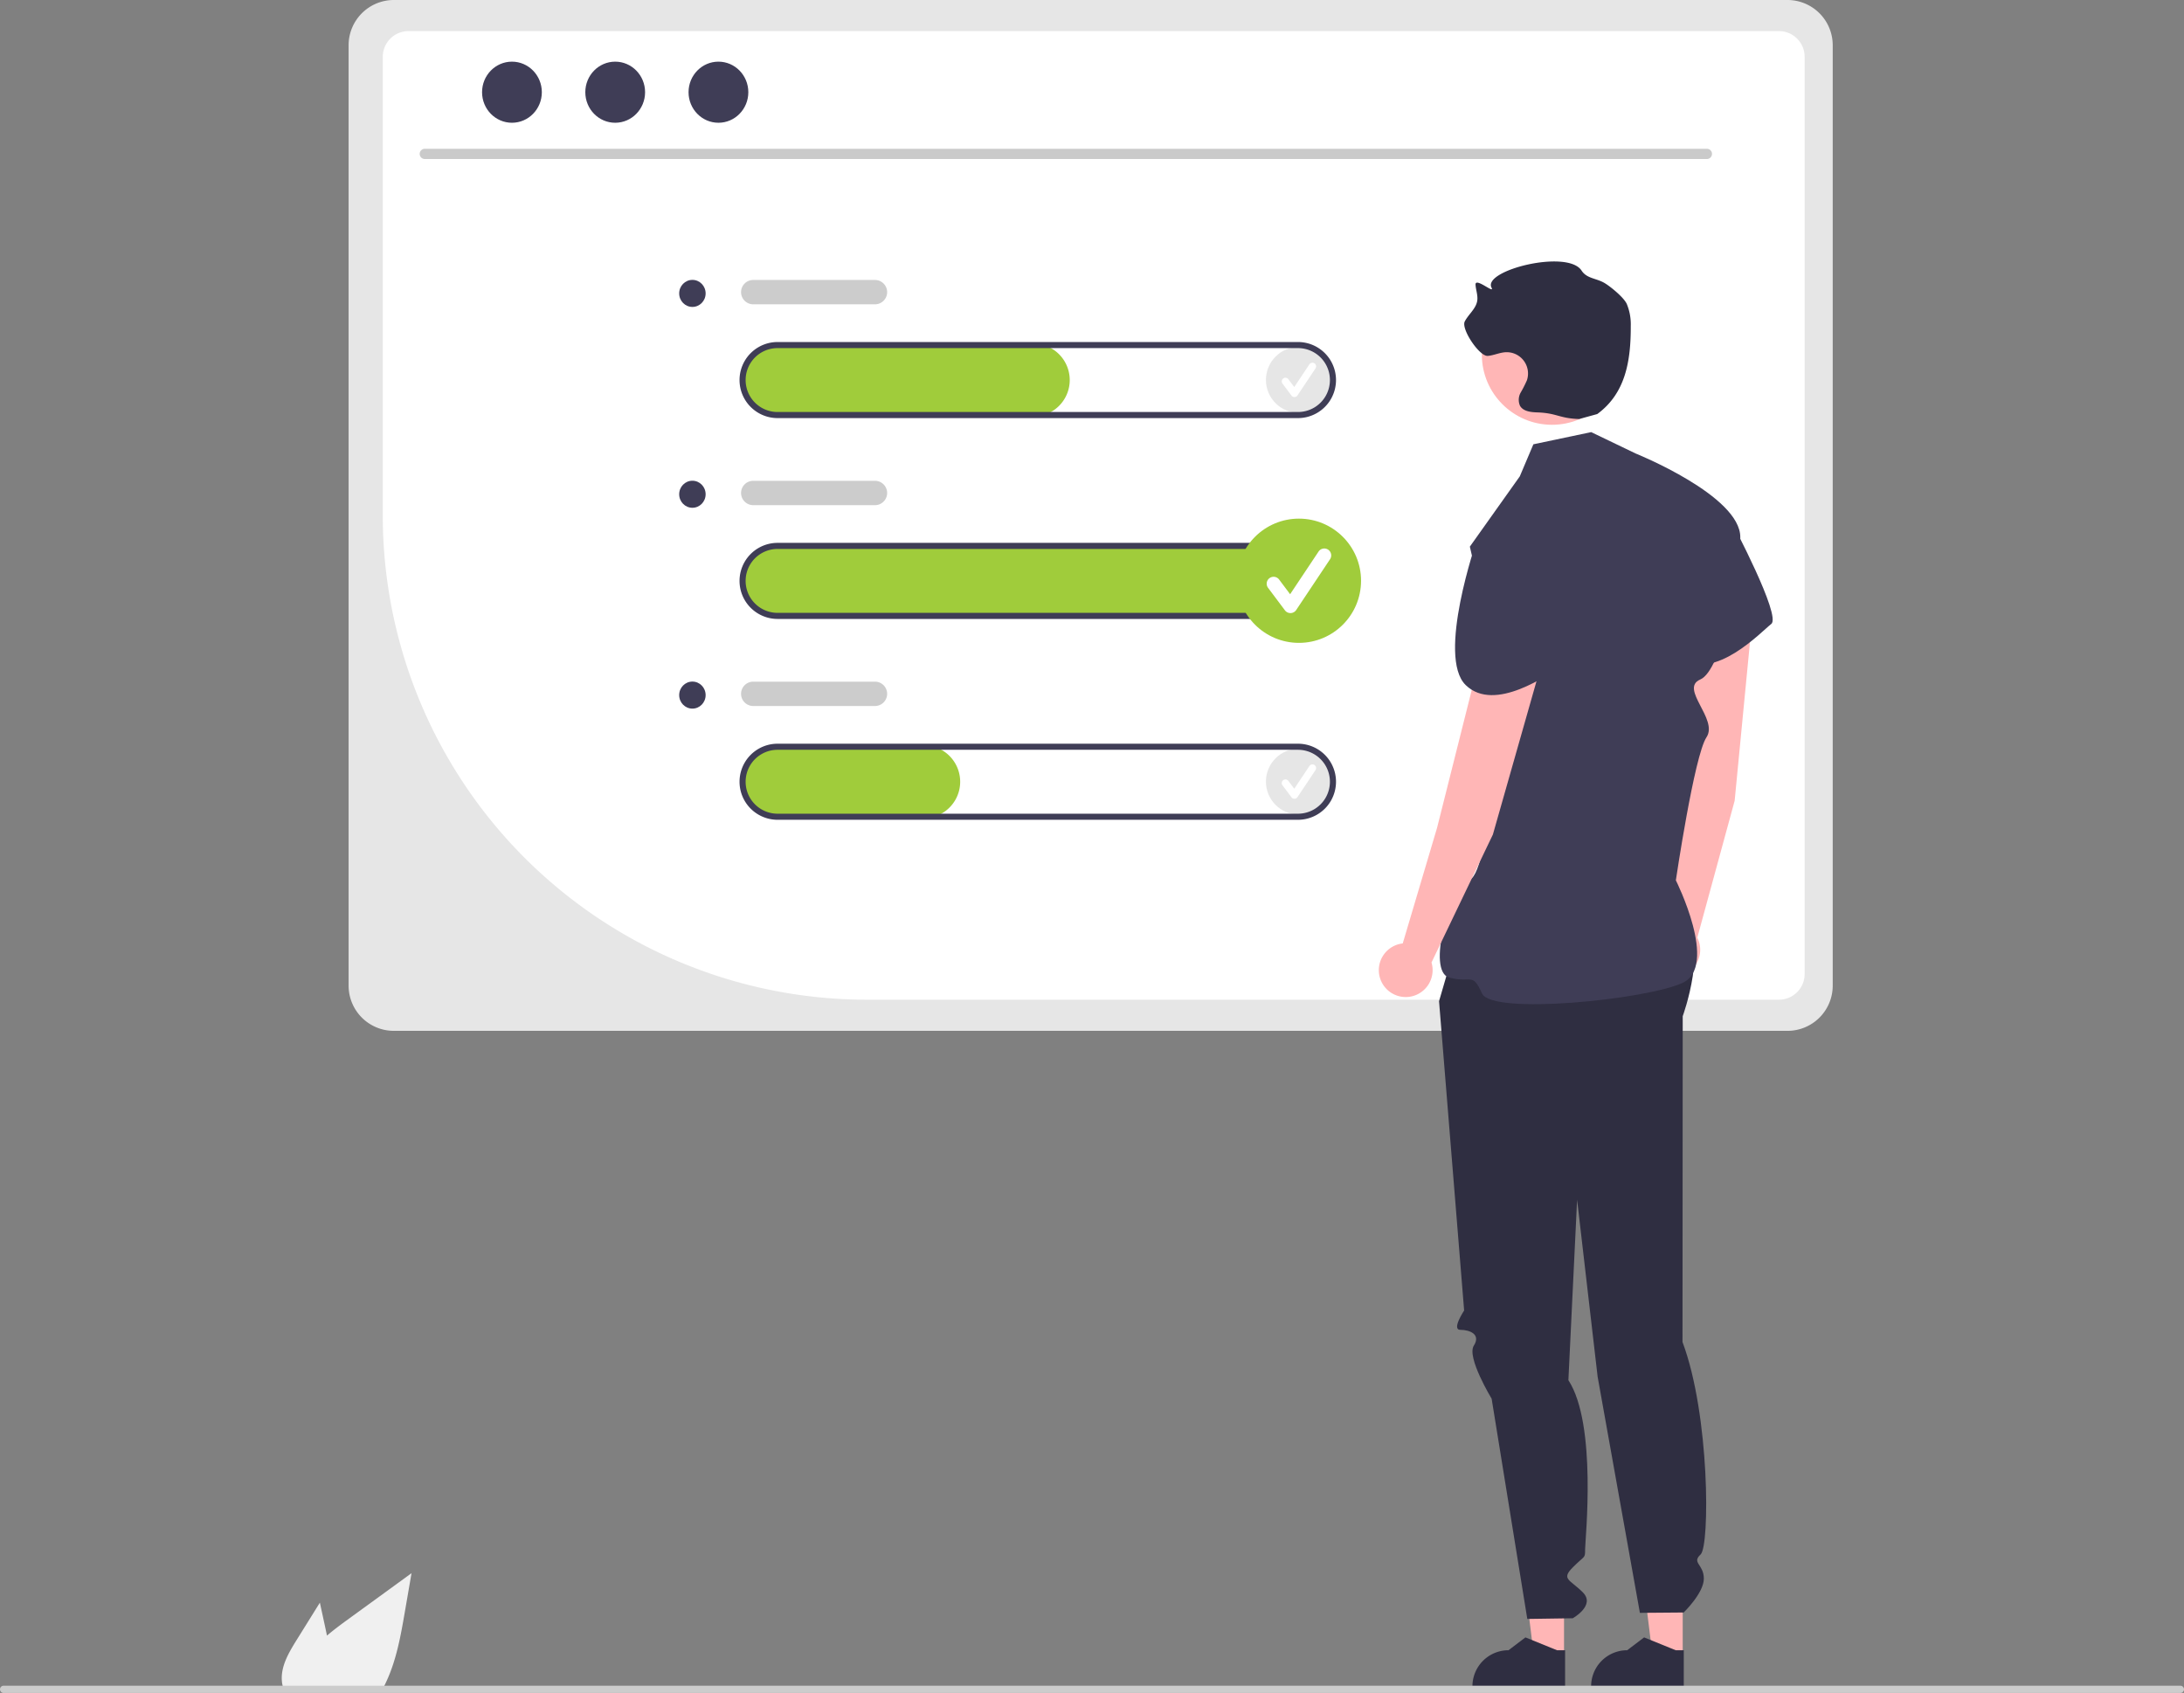 <svg xmlns="http://www.w3.org/2000/svg" data-name="Layer 1" width="717.67" height="556.322" viewBox="0 0 717.67 556.322" xmlns:xlink="http://www.w3.org/1999/xlink"><rect x="0" y="0" width="717.67" height="556.322" fill="#808080" stroke="none"/><path d="M338.564,710.879l7.71-12.39,1.54,7.08c.27,1.24.54,2.5.79,3.75,2.19-1.87,4.52-3.6,6.8-5.26q10.5-7.62,20.99-15.26l-2.19,12.7c-1.35,7.82-2.76,15.8-6.1,22.95-.37.81-.77,1.61-1.2,2.39h-32.54a10.486,10.486,0,0,1-.54-2.24.773.773,0,0,1-.01-.15C333.304,719.599,335.984,715.029,338.564,710.879Z" transform="translate(-241.165 -171.839)" fill="#f0f0f0"/><path d="M828.559,171.839H370.562a14.868,14.868,0,0,0-14.844,14.844V495.741A14.858,14.858,0,0,0,370.562,510.585H828.559a14.858,14.858,0,0,0,14.844-14.844V186.683A14.868,14.868,0,0,0,828.559,171.839Z" transform="translate(-241.165 -171.839)" fill="#e6e6e6"/><path d="M825.737,500.353H525.641A159.157,159.157,0,0,1,366.95,341.661v-151.146a8.456,8.456,0,0,1,8.438-8.455H825.737a8.456,8.456,0,0,1,8.438,8.455V491.914A8.448,8.448,0,0,1,825.737,500.353Z" transform="translate(-241.165 -171.839)" fill="#fff"/><path d="M802.098,224.086H380.709a1.676,1.676,0,0,1,0-3.351H802.098a1.676,1.676,0,0,1,0,3.351Z" transform="translate(-241.165 -171.839)" fill="#cacaca"/><ellipse cx="168.229" cy="30.3" rx="9.821" ry="10.04" fill="#3f3d56"/><ellipse cx="202.155" cy="30.3" rx="9.821" ry="10.04" fill="#3f3d56"/><ellipse cx="236.081" cy="30.3" rx="9.821" ry="10.04" fill="#3f3d56"/><path d="M667.681,374.729H497.033a12.211,12.211,0,0,1-12.324-11.181,12.007,12.007,0,0,1,11.167-12.792q.402-.027.806-.028h171a12,12,0,0,1,0,24Z" transform="translate(-241.165 -171.839)" fill="#a0cc3b"/><circle cx="426.832" cy="124.841" r="10.841" fill="#e6e6e6"/><path d="M666.518,302.323a1.206,1.206,0,0,1-.965-.482l-2.958-3.944a1.206,1.206,0,1,1,1.93-1.447l1.935,2.58,4.97-7.455a1.206,1.206,0,0,1,2.012,1.331l-.005.007-5.915,8.873a1.207,1.207,0,0,1-.97.537Z" transform="translate(-241.165 -171.839)" fill="#fff"/><circle cx="426.832" cy="256.841" r="10.841" fill="#e6e6e6"/><path d="M666.518,434.323a1.206,1.206,0,0,1-.965-.482l-2.958-3.944a1.206,1.206,0,1,1,1.93-1.447l1.935,2.58,4.97-7.455a1.206,1.206,0,0,1,2.012,1.331l-.005.007-5.915,8.873a1.207,1.207,0,0,1-.97.537Z" transform="translate(-241.165 -171.839)" fill="#fff"/><path d="M580.681,308.729H497.033a12.211,12.211,0,0,1-12.324-11.181,12.007,12.007,0,0,1,11.167-12.792q.402-.027.806-.028h84a12,12,0,0,1,0,24Z" transform="translate(-241.165 -171.839)" fill="#a0cc3b"/><path d="M667.681,309.229h-171a12.5,12.5,0,0,1,0-25h171a12.5,12.5,0,0,1,0,25Zm-171-23a10.5,10.5,0,0,0,0,21h171a10.5,10.5,0,0,0,0-21Z" transform="translate(-241.165 -171.839)" fill="#3f3d56"/><path d="M667.681,375.229h-171a12.5,12.5,0,0,1,0-25h171a12.5,12.5,0,0,1,0,25Zm-171-23a10.5,10.5,0,0,0,0,21h171a10.5,10.5,0,0,0,0-21Z" transform="translate(-241.165 -171.839)" fill="#3f3d56"/><path d="M544.681,440.729H497.033a12.211,12.211,0,0,1-12.324-11.181,12.007,12.007,0,0,1,11.167-12.792q.402-.027.806-.028h48a12,12,0,0,1,0,24Z" transform="translate(-241.165 -171.839)" fill="#a0cc3b"/><path d="M667.681,441.229h-171a12.5,12.5,0,0,1,0-25h171a12.5,12.5,0,0,1,0,25Zm-171-23a10.5,10.5,0,0,0,0,21h171a10.5,10.5,0,0,0,0-21Z" transform="translate(-241.165 -171.839)" fill="#3f3d56"/><path d="M528.682,271.839h-40a4,4,0,0,1,0-8h40a4,4,0,0,1,0,8Z" transform="translate(-241.165 -171.839)" fill="#ccc"/><path d="M528.682,337.839h-40a4,4,0,0,1,0-8h40a4,4,0,0,1,0,8Z" transform="translate(-241.165 -171.839)" fill="#ccc"/><path d="M528.682,403.839h-40a4,4,0,0,1,0-8h40a4,4,0,0,1,0,8Z" transform="translate(-241.165 -171.839)" fill="#ccc"/><ellipse cx="227.528" cy="96.417" rx="4.346" ry="4.443" fill="#3f3d56"/><ellipse cx="227.528" cy="162.417" rx="4.346" ry="4.443" fill="#3f3d56"/><ellipse cx="227.528" cy="228.417" rx="4.346" ry="4.443" fill="#3f3d56"/><polygon points="513.946 544.191 504.045 544.19 499.335 506 513.948 506.001 513.946 544.191" fill="#ffb6b6"/><path d="M755.459,726.359l-30.447-.001v-.385a11.851,11.851,0,0,1,11.851-11.851h.001l5.562-4.219,10.377,4.22,2.658 0Z" transform="translate(-241.165 -171.839)" fill="#2f2e41"/><polygon points="552.946 544.191 543.045 544.19 538.335 506 552.948 506.001 552.946 544.191" fill="#ffb6b6"/><path d="M794.459,726.359l-30.447-.001v-.385a11.851,11.851,0,0,1,11.851-11.851h.001l5.562-4.219,10.377,4.22,2.658 0Z" transform="translate(-241.165 -171.839)" fill="#2f2e41"/><path d="M721.039,476.839l-7,24,8.246,101.645s-4.246,6.355-1.246,6.355,6.847,1.409,4.423,5.205,5.86,17.421,5.86,17.421L743.039,703.839l14.929-.22s7.59-4.228,3.331-8.504-7.26-4.276-3.26-8.276,4-2.795,4-5.898,4.008-41.016-5.496-55.559l2.864-59.295,6.745,58.161,13.888,77.591,14.382-.118s6.643-6.403,6.63-11.142-4.104-5.133-1.058-7.936,3.046-45.866-5.954-69.803l.069-107.071s8.843-24.031-.113-33.48S721.039,476.839,721.039,476.839Z" transform="translate(-241.165 -171.839)" fill="#2f2e41"/><path d="M811.18,434.965l6.029-62.449a10.127,10.127,0,0,0-8.98-11.01h0a10.127,10.127,0,0,0-11.169,8.964q-.029.267-.044.535L792.741,436.067l-4.263,39.424a8.837,8.837,0,1,0,10.425,4.466Z" transform="translate(-241.165 -171.839)" fill="#ffb6b6"/><path d="M788.572,340.861l21.722,2.723s16.276,30.678,12.926,33.282-18.488,18.847-29.648,11.4S788.572,340.861,788.572,340.861Z" transform="translate(-241.165 -171.839)" fill="#3f3d56"/><circle cx="509.998" cy="116.532" r="23.056" fill="#ffb6b6"/><path d="M760.072,309.537c-6.616-.217-7.217-1.965-13.833-2.182-2.107-.069-4.593-.358-5.611-2.203a4.862,4.862,0,0,1,.247-4.328,39.517,39.517,0,0,0,2.038-4.009,7.003,7.003,0,0,0-6.938-9.232c-2.013.087-3.904,1.034-5.912,1.207-2.754.237-8.842-8.854-7.575-11.31,1.234-2.391,3.718-4.194,4.108-6.856.255-1.741-.463-3.471-.562-5.228-.146-2.605,6.458,3.269,5.248.957-2.966-5.671,24.988-12.701,29.59-5.598,1.72,2.655,4.785,2.474,7.518,4.068,1.791,1.045,6.312,4.65,7.34,6.897a17.494,17.494,0,0,1,1.309,7.239c.041,11.526-1.715,22.129-11.012,28.942" transform="translate(-241.165 -171.839)" fill="#2f2e41"/><path d="M745.039,317.839l19-4,14.594,7.019s34.519,13.885,34.401,27.577-6.184,43.691-13.151,46.691,6.034,13,2.034,19-10.059,46.991-10.059,46.991,14.165,28.218,2.181,33.722-62.629,10.649-65.876,3.468-3.277-3.262-10.761-5.222.008-29.432,6.761-32.196,10.754-62.764,10.754-62.764l-10.754-46.654L740.571,328.378Z" transform="translate(-241.165 -171.839)" fill="#3f3d56"/><path d="M731.732,446.078l17.166-60.346a10.127,10.127,0,0,0-6.853-12.446h0a10.127,10.127,0,0,0-12.6,6.808q-.077.257-.14.519l-15.909,63.231L702.109,481.859a8.837,8.837,0,1,0,9.452,6.269Z" transform="translate(-241.165 -171.839)" fill="#ffb6b6"/><path d="M726.423,349.442l20.878,6.587s13.58,19.94,8.496,22.785-6.991,2.243-4.38,7.261,6.375,3.06,2.611,5.018-21.577,15.213-31.216,5.88S726.423,349.442,726.423,349.442Z" transform="translate(-241.165 -171.839)" fill="#3f3d56"/><path d="M241.165,726.971a1.186,1.186,0,0,0,1.183,1.19H957.645a1.19,1.19,0,1,0,0-2.38H242.355a1.186,1.186,0,0,0-1.19,1.183Z" transform="translate(-241.165 -171.839)" fill="#ccc"/><circle cx="426.832" cy="190.841" r="20.412" fill="#a0cc3b"/><path d="M665.213,373.304a2.27,2.27,0,0,1-1.816-.908l-5.569-7.425a2.271,2.271,0,0,1,3.633-2.724l3.643,4.857,9.357-14.036a2.271,2.271,0,0,1,3.788,2.505l-.009.014-11.137,16.706a2.272,2.272,0,0,1-1.826,1.01Z" transform="translate(-241.165 -171.839)" fill="#fff"/></svg>